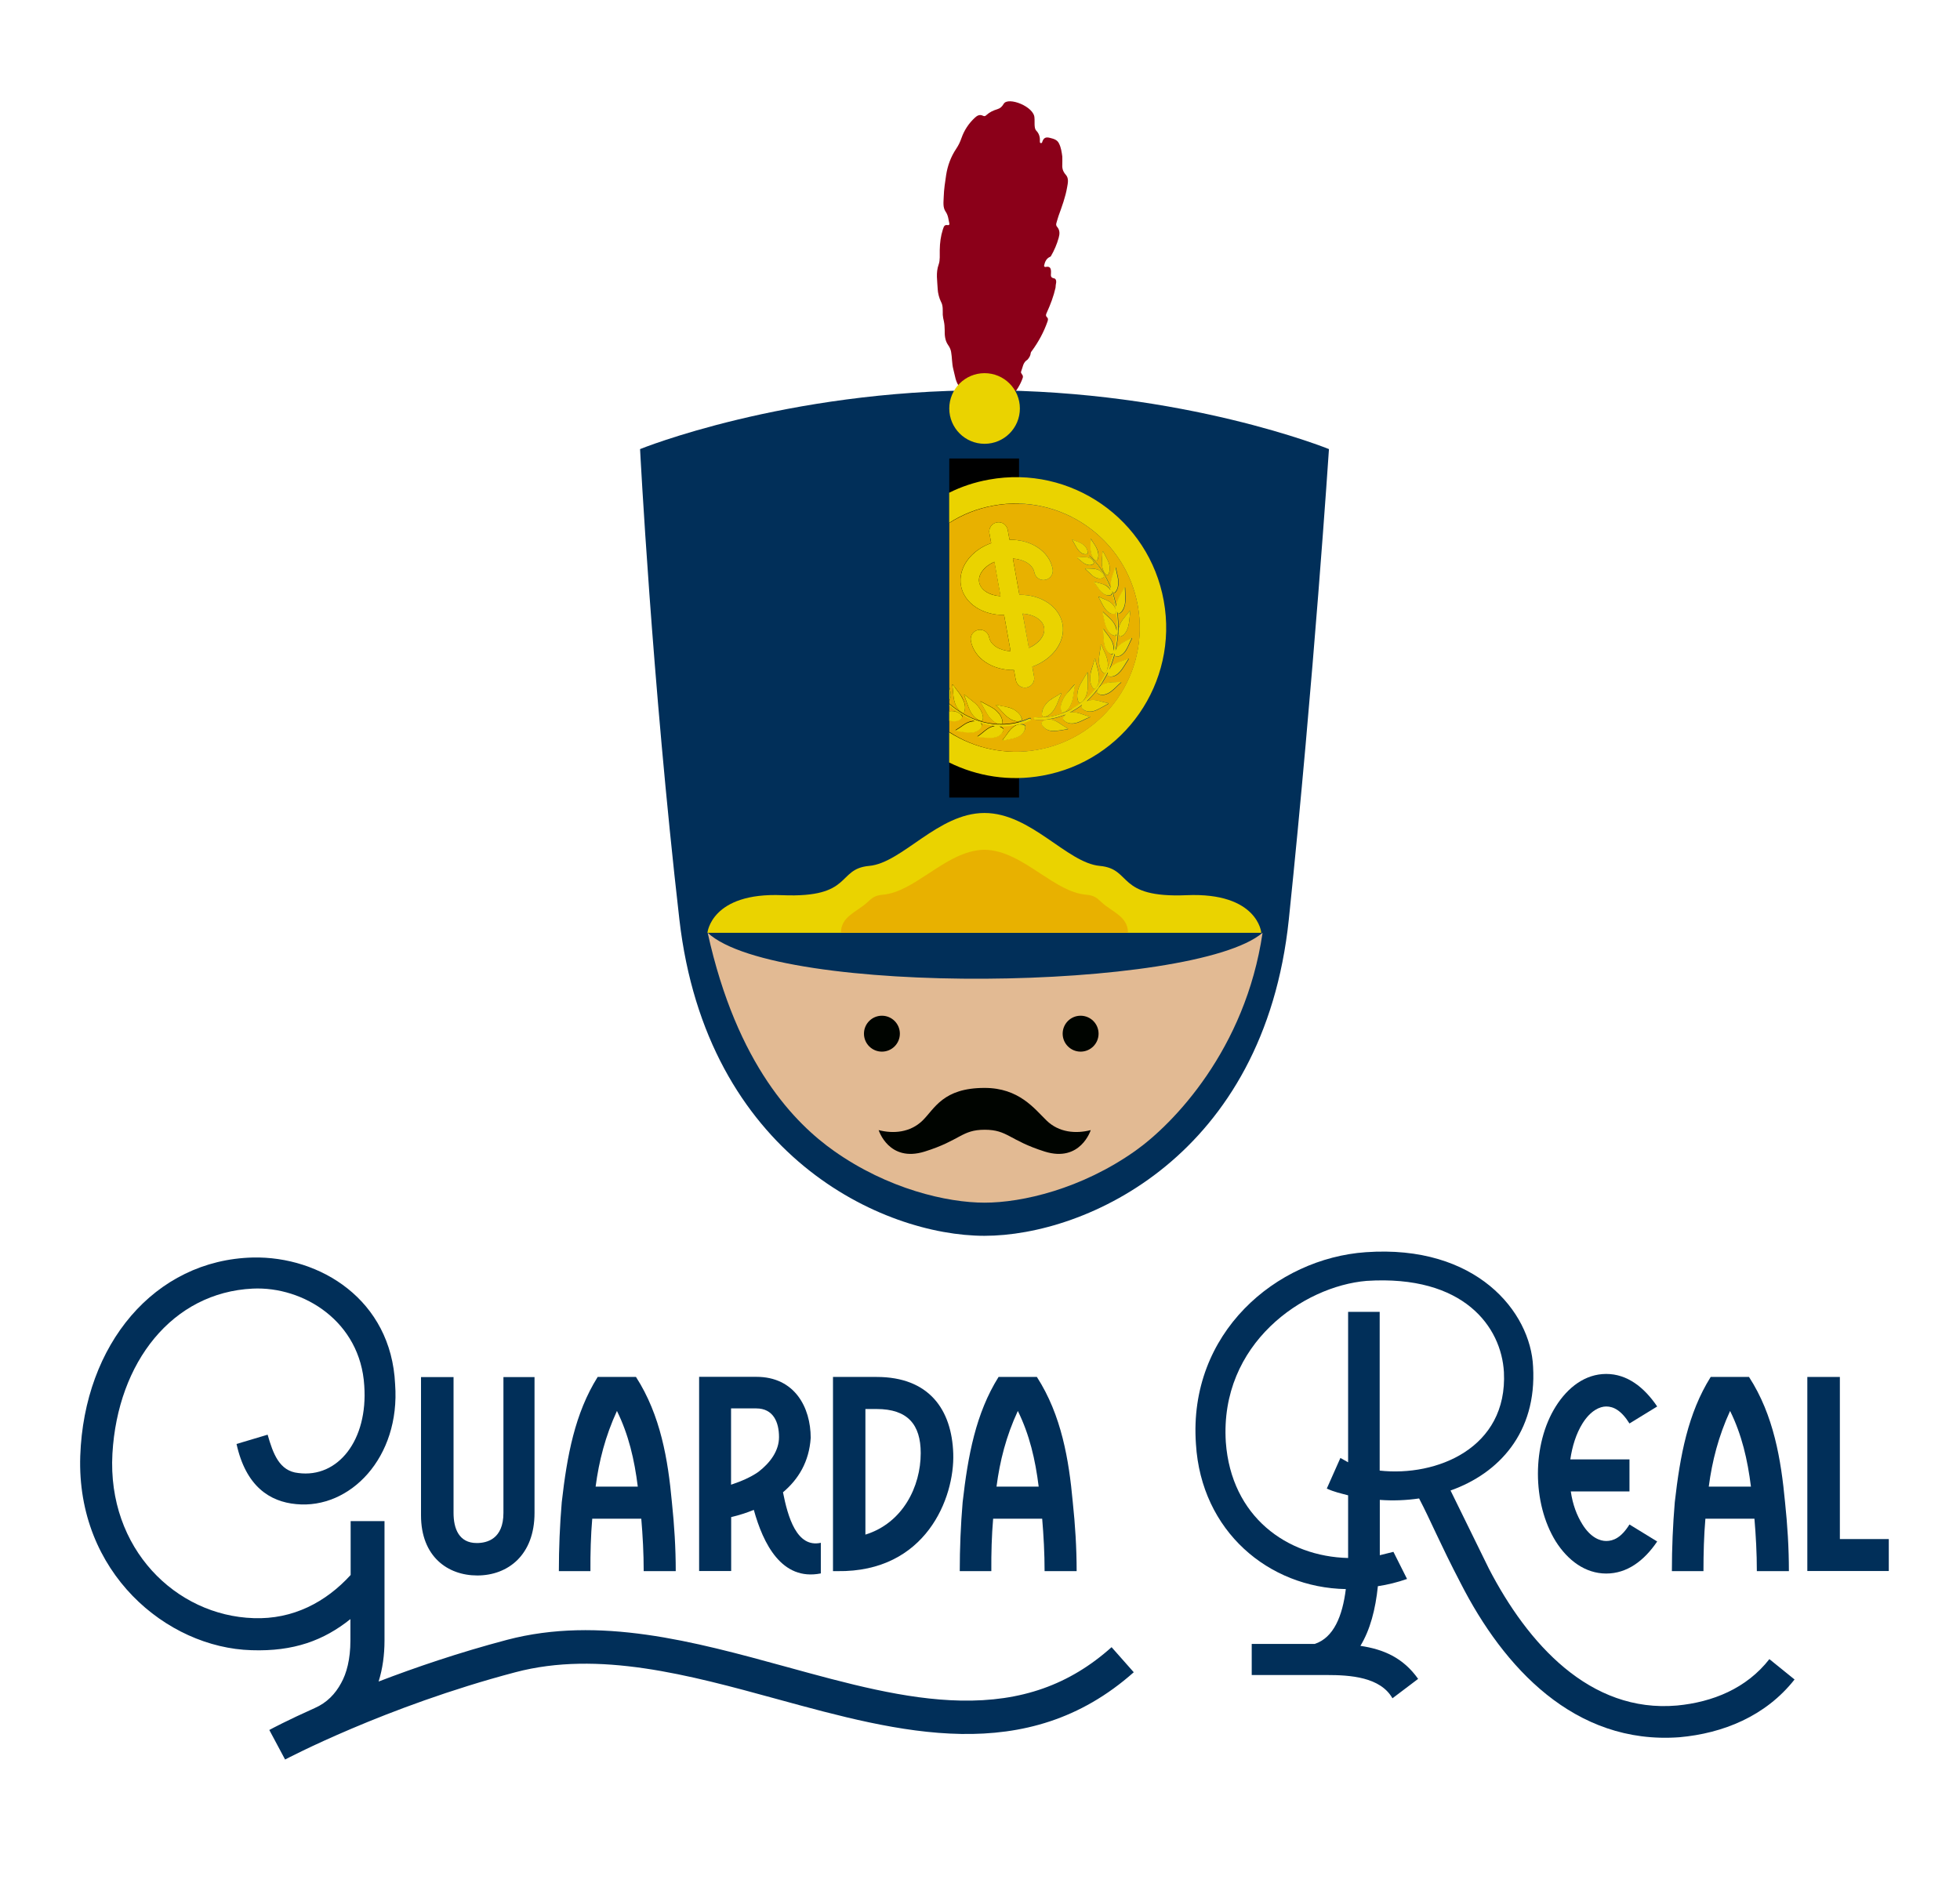 <svg width="232" height="225" viewBox="0 0 232 225" fill="none" xmlns="http://www.w3.org/2000/svg">
<path d="M122.447 13.969C122.475 14.211 122.447 14.468 122.461 14.725C122.475 14.982 122.475 15.282 122.675 15.481C123.032 15.852 123.117 16.295 123.089 16.794C123.074 16.965 123.317 16.994 123.36 16.837C123.36 16.823 123.374 16.794 123.374 16.78C123.545 16.295 123.802 16.195 124.287 16.323C124.729 16.437 125.143 16.537 125.356 16.994C125.599 17.479 125.67 18.007 125.742 18.535V18.549C125.742 18.877 125.756 19.191 125.742 19.519C125.713 19.976 125.841 20.333 126.155 20.689C126.54 21.117 126.398 21.688 126.312 22.173C126.112 23.343 125.699 24.442 125.299 25.555C125.2 25.826 125.143 26.097 125.057 26.354C125 26.525 124.986 26.711 125.128 26.853C125.471 27.253 125.442 27.695 125.314 28.152C125.1 28.922 124.786 29.65 124.387 30.335C124.372 30.363 124.344 30.378 124.315 30.392C123.845 30.592 123.688 30.991 123.588 31.433C123.559 31.533 123.659 31.619 123.759 31.605C124.258 31.491 124.444 31.705 124.401 32.347C124.372 32.661 124.372 32.875 124.757 32.946C124.986 32.989 125.043 33.231 125.014 33.46C124.986 33.645 124.943 33.816 124.943 34.016C124.943 34.03 124.943 34.045 124.943 34.045C124.715 35.072 124.344 36.042 123.916 36.984C123.816 37.198 123.731 37.369 123.944 37.569C124.101 37.712 124.044 37.926 123.973 38.111C123.545 39.324 122.932 40.451 122.176 41.493C122.105 41.593 122.019 41.678 122.005 41.792C121.976 42.092 121.834 42.335 121.634 42.563C121.62 42.577 121.62 42.577 121.605 42.592C121.078 42.905 121.063 43.505 120.864 43.99C120.778 44.204 121.106 44.361 121.078 44.589C121.078 44.632 121.078 44.675 121.063 44.718C120.778 45.574 120.265 46.316 119.723 47.029C119.609 47.186 119.48 47.357 119.252 47.3C119.038 47.257 119.038 47.043 118.981 46.886C118.753 46.23 118.296 45.716 117.783 45.274C117.769 45.26 117.754 45.26 117.74 45.245C117.284 45.046 116.827 44.931 116.414 45.345C116.271 45.488 116.086 45.431 115.914 45.36C115.33 45.145 115.016 45.231 114.659 45.716C114.46 45.987 114.174 46.03 113.689 45.888C113.661 45.873 113.647 45.859 113.618 45.845C113.09 45.245 113.048 44.461 112.848 43.733C112.663 43.048 112.705 42.32 112.577 41.636C112.52 41.336 112.392 41.079 112.22 40.837C111.85 40.309 111.807 39.666 111.821 39.053C111.821 38.696 111.792 38.354 111.721 38.011C111.664 37.769 111.607 37.526 111.593 37.269C111.579 36.741 111.65 36.199 111.379 35.714C111.179 35.329 111.008 34.672 110.994 34.244C110.951 33.26 110.751 32.29 111.108 31.305C111.293 30.791 111.222 30.164 111.236 29.593C111.25 28.751 111.35 27.952 111.607 27.153C111.75 26.696 111.835 26.596 112.22 26.654C112.32 26.668 112.392 26.582 112.377 26.482C112.263 25.997 112.249 25.526 111.949 25.084C111.564 24.542 111.693 23.886 111.707 23.272C111.735 22.416 111.864 21.56 111.992 20.718C112.163 19.619 112.548 18.563 113.176 17.622C113.447 17.222 113.647 16.808 113.804 16.352C114.132 15.41 114.674 14.597 115.401 13.926C115.672 13.669 115.986 13.512 116.371 13.712C116.542 13.798 116.656 13.726 116.77 13.612C117.141 13.27 117.583 13.07 118.054 12.927C118.41 12.813 118.582 12.656 118.81 12.285C119.323 11.415 122.447 12.613 122.447 13.969Z" fill="#8B0019"/>
<path d="M80.785 102.519L86.333 123.851L100.553 140.445L116.542 143.926L128.066 141.515L142.244 132.255L149.432 117.658L151.529 105.202L103.677 103.147L80.785 102.519Z" fill="#E2BA93"/>
<path d="M104.39 124.493C105.564 124.493 106.515 123.541 106.515 122.367C106.515 121.192 105.564 120.241 104.39 120.241C103.216 120.241 102.265 121.192 102.265 122.367C102.265 123.541 103.216 124.493 104.39 124.493Z" fill="#000400"/>
<path d="M127.91 124.493C129.083 124.493 130.035 123.541 130.035 122.367C130.035 121.192 129.083 120.241 127.91 120.241C126.736 120.241 125.784 121.192 125.784 122.367C125.784 123.541 126.736 124.493 127.91 124.493Z" fill="#000400"/>
<path d="M116.542 46.201C92.88 46.201 75.764 53.164 75.764 53.164C75.764 53.164 77.162 80.446 80.414 108.826C83.623 136.806 104.49 146.295 116.528 146.295C128.566 146.295 149.632 136.849 152.556 108.826C155.508 80.446 157.305 53.164 157.305 53.164C157.305 53.164 140.19 46.201 116.542 46.201ZM134.385 136.236C127.995 140.759 120.978 142.371 116.542 142.371C112.106 142.371 105.089 140.759 98.699 136.236C94.206 133.054 87.232 126.162 83.766 110.424C91.953 118.015 141.331 117.33 149.446 110.424C147.421 124.236 138.878 133.054 134.385 136.236Z" fill="#012F59"/>
<path d="M116.542 52.537C118.85 52.537 120.721 50.665 120.721 48.356C120.721 46.047 118.85 44.175 116.542 44.175C114.234 44.175 112.363 46.047 112.363 48.356C112.363 50.665 114.234 52.537 116.542 52.537Z" fill="#EAD300"/>
<path d="M140.461 105.972C132.046 106.329 134.085 102.862 130.177 102.505C126.284 102.148 122.033 96.241 116.528 96.241C111.022 96.241 106.786 102.162 102.878 102.505C98.984 102.862 101.024 106.315 92.595 105.972C84.18 105.615 83.737 110.424 83.737 110.424H149.29C149.318 110.424 148.876 105.615 140.461 105.972Z" fill="#EAD300"/>
<path d="M123.887 132.654C122.433 131.242 120.621 128.787 116.542 128.787C111.607 128.787 110.637 131.242 109.197 132.654C107.742 134.067 105.745 134.238 104.005 133.781C104.005 133.781 105.203 137.648 109.453 136.321C113.704 134.994 113.818 133.739 116.556 133.739C119.295 133.739 119.423 134.98 123.659 136.321C127.895 137.648 129.108 133.781 129.108 133.781C127.339 134.238 125.342 134.067 123.887 132.654Z" fill="#000400"/>
<path d="M120.621 54.277H112.363V94.415H120.621V54.277Z" fill="black"/>
<path d="M123.402 91.818C133.073 90.077 139.505 80.817 137.751 71.129C136.011 61.454 126.754 55.019 117.07 56.774C115.387 57.074 113.804 57.602 112.349 58.33V61.897C113.903 60.898 115.686 60.184 117.612 59.842C125.585 58.401 133.23 63.723 134.67 71.685C136.111 79.661 130.791 87.309 122.832 88.75C119.052 89.435 115.358 88.593 112.349 86.681V90.263C115.658 91.903 119.494 92.531 123.402 91.818Z" fill="#EAD300"/>
<path d="M113.518 84.398C113.476 84.341 113.433 84.313 113.376 84.284C113.019 84.056 112.691 83.785 112.363 83.513V84.198C112.734 84.141 113.119 84.184 113.518 84.398Z" fill="#E8B100"/>
<path d="M122.846 88.764C130.819 87.323 136.125 79.675 134.684 71.699C133.244 63.723 125.599 58.415 117.626 59.856C115.701 60.199 113.918 60.926 112.363 61.911V81.345C112.406 81.445 112.434 81.559 112.463 81.673C112.563 82.115 112.606 82.529 112.392 82.9C112.377 82.914 112.377 82.928 112.363 82.957V83.285C112.877 83.728 113.418 84.113 113.989 84.455C115.002 85.055 116.071 85.44 117.17 85.611C117.555 85.668 117.954 85.725 118.339 85.711C118.268 85.697 118.182 85.682 118.111 85.654C117.655 85.497 117.298 85.154 116.998 84.726C116.642 84.227 116.399 83.656 116.071 83.128C116.057 83.1 116.029 83.071 116.057 83.043C116.086 83.014 116.114 83.043 116.143 83.057C116.542 83.271 116.941 83.485 117.341 83.699C117.626 83.856 117.897 84.056 118.125 84.313C118.382 84.584 118.582 84.898 118.653 85.283C118.71 85.625 118.681 85.654 118.396 85.682C118.382 85.682 118.353 85.682 118.339 85.697C118.41 85.725 118.468 85.711 118.525 85.711C119.666 85.711 120.735 85.497 121.748 85.04C121.791 85.012 121.848 84.998 121.905 84.983C121.99 84.955 122.005 85.04 122.033 85.097C122.062 85.154 122.062 85.212 122.005 85.226C121.862 85.283 121.734 85.34 121.605 85.397C121.292 85.525 120.964 85.611 120.65 85.711C120.849 85.711 121.035 85.697 121.235 85.796C121.349 85.854 121.391 85.925 121.377 86.053C121.363 86.239 121.32 86.396 121.235 86.538C120.964 86.995 120.55 87.223 120.079 87.352C119.651 87.466 119.223 87.537 118.796 87.623C118.753 87.637 118.71 87.666 118.667 87.609C118.681 87.58 118.696 87.552 118.71 87.537C118.967 87.238 119.181 86.895 119.423 86.567C119.708 86.196 120.051 85.896 120.479 85.739C119.994 85.825 119.509 85.911 118.995 85.925C118.767 85.925 118.553 85.939 118.296 85.939C118.453 86.01 118.582 86.068 118.696 86.168C118.781 86.239 118.81 86.31 118.781 86.41C118.753 86.538 118.696 86.653 118.61 86.738C118.311 87.124 117.911 87.266 117.455 87.295C116.899 87.338 116.328 87.209 115.758 87.209C115.743 87.209 115.729 87.195 115.686 87.166C116.371 86.724 116.899 86.025 117.754 85.896C117.198 85.825 116.642 85.711 116.086 85.54C116.086 85.582 116.114 85.597 116.128 85.611C116.271 85.754 116.285 85.796 116.2 85.968C116.143 86.082 116.071 86.196 115.986 86.282C115.615 86.638 115.144 86.738 114.631 86.681C114.132 86.638 113.632 86.553 113.133 86.481C113.119 86.481 113.105 86.467 113.105 86.453C113.119 86.41 113.147 86.382 113.176 86.367C113.447 86.21 113.718 86.025 113.975 85.839C114.317 85.597 114.688 85.397 115.13 85.34C115.216 85.326 115.301 85.326 115.387 85.326C115.044 85.169 114.716 84.998 114.374 84.841C114.146 84.726 113.932 84.555 113.689 84.455C113.747 84.527 113.804 84.598 113.861 84.655C113.946 84.755 113.946 84.841 113.875 84.926C113.761 85.069 113.647 85.169 113.49 85.24C113.133 85.383 112.762 85.368 112.363 85.269V86.638C115.358 88.607 119.067 89.435 122.846 88.764ZM133.786 72.284C133.814 72.299 133.814 72.341 133.8 72.37C133.7 72.969 133.7 73.583 133.543 74.182C133.444 74.553 133.287 74.867 133.03 75.124C132.93 75.238 132.802 75.295 132.673 75.338C132.559 75.38 132.488 75.338 132.445 75.224C132.388 75.052 132.36 74.881 132.374 74.696C132.402 74.168 132.616 73.725 132.902 73.34C133.158 72.998 133.444 72.669 133.715 72.327C133.729 72.313 133.743 72.27 133.786 72.284ZM130.448 66.077C130.477 65.849 130.477 65.621 130.491 65.393C130.491 65.35 130.477 65.293 130.52 65.25C130.548 65.25 130.562 65.278 130.577 65.293C130.762 65.649 130.962 65.992 131.133 66.363C131.318 66.748 131.404 67.162 131.333 67.604C131.318 67.69 131.29 67.775 131.261 67.861C131.147 68.132 131.062 68.161 130.862 67.961C130.591 67.69 130.477 67.305 130.434 66.891C130.406 66.62 130.42 66.349 130.448 66.077ZM129.093 64.294C129.093 64.137 129.108 63.966 129.122 63.752C129.421 64.308 129.835 64.736 129.978 65.35C130.049 65.635 130.049 65.921 129.935 66.206C129.878 66.349 129.792 66.377 129.678 66.306C129.379 66.12 129.236 65.792 129.165 65.421C129.065 65.064 129.079 64.679 129.093 64.294ZM126.982 63.894C127.325 64.066 127.71 64.165 128.052 64.365C128.352 64.551 128.608 64.793 128.723 65.207C128.808 65.521 128.737 65.621 128.466 65.621C128.138 65.607 127.895 65.421 127.667 65.164C127.482 64.95 127.353 64.693 127.211 64.437C127.111 64.265 127.011 64.094 126.911 63.894C126.954 63.894 126.968 63.88 126.982 63.894ZM130.22 71.043C130.163 70.943 130.106 70.829 130.049 70.729C130.035 70.7 130.02 70.686 130.035 70.658C130.049 70.629 130.078 70.629 130.092 70.643C130.577 70.9 131.104 71.014 131.547 71.385C131.789 71.599 131.974 71.842 132.06 72.184V72.199C132.16 72.641 132.06 72.669 131.689 72.669C131.404 72.655 131.119 72.441 130.876 72.156C130.605 71.842 130.434 71.428 130.22 71.043ZM130.363 76.322C130.634 77.05 131.076 77.692 131.133 78.52C131.162 78.819 131.133 79.105 131.019 79.376C130.99 79.433 130.962 79.504 130.933 79.561C130.819 79.761 130.762 79.775 130.591 79.632C130.263 79.361 130.149 78.948 130.092 78.505C130.078 78.334 130.063 78.163 130.078 78.034C130.106 77.535 130.206 77.079 130.263 76.608C130.277 76.522 130.277 76.436 130.291 76.351C130.291 76.322 130.306 76.294 130.32 76.294C130.334 76.279 130.363 76.308 130.363 76.322ZM130.049 79.704C130.092 79.918 130.092 80.146 130.092 80.317C130.063 80.703 129.992 81.002 129.835 81.288C129.807 81.331 129.792 81.359 129.764 81.402C129.593 81.616 129.478 81.616 129.322 81.373C129.008 80.902 129.008 80.36 129.079 79.79C129.136 79.361 129.293 78.962 129.421 78.548C129.464 78.377 129.521 78.22 129.564 78.049C129.578 78.02 129.578 77.977 129.607 77.977C129.635 77.977 129.635 78.006 129.65 78.034C129.764 78.605 129.963 79.133 130.049 79.704ZM128.979 67.847C128.822 67.69 128.665 67.547 128.509 67.404C128.48 67.376 128.437 67.362 128.452 67.319C128.466 67.276 128.509 67.29 128.537 67.29C128.694 67.29 128.865 67.305 129.022 67.305C129.393 67.305 129.764 67.319 130.106 67.519C130.32 67.647 130.505 67.804 130.62 68.075C130.691 68.246 130.662 68.332 130.505 68.418C130.291 68.532 130.063 68.517 129.849 68.446C129.521 68.346 129.25 68.104 128.979 67.847ZM128.765 81.216C128.751 81.816 128.637 82.372 128.295 82.857C128.181 83.014 128.052 83.128 127.895 83.2C127.795 83.242 127.738 83.214 127.681 83.114C127.553 82.9 127.496 82.615 127.51 82.258C127.539 81.801 127.667 81.373 127.881 80.988C128.138 80.531 128.409 80.103 128.665 79.661C128.68 79.632 128.694 79.59 128.737 79.604C128.78 79.618 128.765 79.661 128.765 79.704C128.765 80.218 128.78 80.717 128.765 81.216ZM129.364 66.805C129.136 66.948 128.894 66.934 128.651 66.848C128.48 66.791 128.323 66.705 128.181 66.591C127.981 66.42 127.767 66.263 127.567 66.092C127.539 66.077 127.51 66.063 127.51 65.992C127.853 65.978 128.195 65.935 128.551 65.963C128.723 65.978 128.879 66.02 129.036 66.092C129.207 66.177 129.364 66.306 129.464 66.505C129.507 66.648 129.493 66.719 129.364 66.805ZM127.139 81.074C127.168 81.045 127.182 81.002 127.211 81.017C127.239 81.031 127.239 81.074 127.225 81.102C127.097 81.701 127.068 82.329 126.911 82.914C126.783 83.414 126.569 83.87 126.184 84.17C126.127 84.227 126.055 84.255 125.984 84.313C126.355 84.198 126.697 84.013 127.054 83.813C128.024 83.271 128.879 82.543 129.621 81.63C130.605 80.417 131.333 78.99 131.775 77.392C131.775 77.378 131.789 77.35 131.775 77.321C131.689 77.521 131.575 77.478 131.447 77.407C131.133 77.235 130.948 76.921 130.819 76.55C130.662 76.123 130.648 75.666 130.634 75.209C130.62 75.01 130.605 74.796 130.591 74.596C130.591 74.553 130.577 74.496 130.605 74.482C130.648 74.453 130.662 74.51 130.691 74.553C130.905 74.838 131.119 75.124 131.333 75.409C131.646 75.837 131.903 76.379 131.86 77.05C132.032 76.408 132.146 75.766 132.188 75.067C132.131 75.152 132.131 75.252 132.06 75.266C132.003 75.281 131.932 75.266 131.875 75.252C131.518 75.152 131.276 74.867 131.09 74.51C130.862 74.096 130.776 73.626 130.677 73.155C130.634 72.941 130.577 72.727 130.534 72.513C130.534 72.484 130.52 72.441 130.548 72.427C130.577 72.413 130.591 72.427 130.605 72.456C130.948 72.812 131.333 73.097 131.661 73.483C131.946 73.811 132.146 74.196 132.203 74.667C132.402 74.011 132.017 71.129 131.604 70.187C131.646 70.386 131.547 70.444 131.418 70.472C131.047 70.558 130.748 70.386 130.463 70.144C130.234 69.944 130.063 69.687 129.892 69.43C129.792 69.274 129.678 69.131 129.564 68.988C129.55 68.96 129.507 68.931 129.536 68.888C129.55 68.86 129.593 68.874 129.607 68.888C129.963 69.002 130.334 69.06 130.691 69.202C131.005 69.331 131.29 69.53 131.49 69.873C130.905 68.26 130.049 66.891 128.879 65.763C129.079 65.763 129.892 66.705 130.406 67.462C130.833 68.118 131.19 68.831 131.518 69.602C131.518 69.374 131.49 69.174 131.518 68.96C131.561 68.475 131.746 68.046 131.889 67.618C131.932 67.49 131.974 67.376 132.017 67.248C132.032 67.219 132.032 67.19 132.06 67.19C132.089 67.19 132.089 67.219 132.103 67.248C132.203 67.904 132.474 68.546 132.388 69.245C132.345 69.559 132.26 69.859 132.06 70.087C131.917 70.244 131.86 70.244 131.732 70.058C131.718 70.044 131.703 70.016 131.689 70.001C131.875 70.601 132.032 71.186 132.16 71.799C132.231 70.886 132.787 70.272 133.144 69.545C133.158 69.545 133.173 69.545 133.187 69.559C133.187 69.687 133.201 69.83 133.201 69.959C133.215 70.272 133.23 70.601 133.23 70.915C133.23 71.357 133.158 71.771 132.973 72.156C132.902 72.299 132.802 72.427 132.673 72.527C132.474 72.684 132.445 72.684 132.274 72.456C132.374 73.24 132.417 73.996 132.374 74.753C132.331 75.509 132.231 76.265 132.074 77.007C132.174 76.85 132.26 76.693 132.374 76.55C132.688 76.18 133.087 75.994 133.472 75.78C133.629 75.694 133.772 75.609 133.928 75.537C133.943 75.523 133.971 75.509 133.986 75.537C134.014 75.566 133.986 75.58 133.986 75.609C133.743 76.051 133.572 76.536 133.315 76.964C133.13 77.264 132.887 77.507 132.602 77.649C132.474 77.706 132.331 77.749 132.174 77.735C132.017 77.721 132.017 77.692 131.989 77.378C131.889 77.721 131.789 78.034 131.689 78.334C131.589 78.634 131.475 78.933 131.347 79.247C131.746 78.634 132.331 78.42 132.916 78.22C133.116 78.163 133.301 78.077 133.501 78.006C133.543 77.992 133.572 77.963 133.629 77.992C133.543 78.12 133.458 78.249 133.387 78.377C133.144 78.734 132.944 79.133 132.659 79.461C132.331 79.847 131.946 80.132 131.461 80.103C131.447 80.103 131.432 80.103 131.418 80.103C131.176 80.075 131.119 80.004 131.176 79.718C131.176 79.675 131.19 79.647 131.176 79.604C131.09 79.761 131.019 79.918 130.933 80.061C130.705 80.489 130.448 80.902 130.177 81.288C130.149 81.331 130.106 81.373 130.092 81.445C130.534 80.931 131.09 80.802 131.661 80.788C131.989 80.774 132.303 80.774 132.631 80.746C132.659 80.746 132.688 80.731 132.716 80.76C132.73 80.788 132.716 80.802 132.702 80.817C132.288 81.159 131.946 81.573 131.518 81.887C131.19 82.129 130.833 82.286 130.434 82.272C130.263 82.272 130.106 82.201 129.963 82.115C129.864 82.058 129.835 81.972 129.878 81.858C129.906 81.773 129.935 81.687 129.963 81.602C129.778 81.773 129.635 82.015 129.45 82.201C129.193 82.472 128.936 82.743 128.68 83.014C128.765 82.986 128.851 82.957 128.936 82.943C129.364 82.843 129.778 82.9 130.192 83C130.505 83.085 130.805 83.171 131.119 83.228C131.147 83.228 131.19 83.242 131.219 83.285C131.204 83.299 131.204 83.314 131.19 83.328C130.748 83.571 130.306 83.827 129.864 84.041C129.407 84.255 128.936 84.327 128.452 84.127C128.337 84.084 128.238 83.999 128.138 83.913C128.009 83.785 127.995 83.728 128.081 83.542C128.095 83.528 128.109 83.499 128.095 83.457C127.639 83.813 127.154 84.099 126.654 84.37C127.496 84.184 128.223 84.655 129.036 84.841C129.008 84.883 128.994 84.898 128.994 84.912C128.466 85.112 127.981 85.44 127.439 85.582C126.997 85.711 126.569 85.711 126.155 85.454C126.055 85.397 125.956 85.311 125.884 85.197C125.827 85.112 125.813 85.04 125.87 84.94C125.941 84.812 126.041 84.726 126.169 84.598C125.927 84.684 125.713 84.755 125.513 84.826C125.043 84.998 124.558 85.083 124.059 85.169C124.515 85.169 124.943 85.311 125.342 85.568C125.685 85.782 125.998 86.025 126.355 86.225C126.383 86.239 126.398 86.253 126.426 86.282C126.398 86.353 126.341 86.339 126.312 86.339C125.884 86.41 125.456 86.496 125.014 86.538C124.529 86.596 124.059 86.524 123.645 86.182C123.517 86.082 123.417 85.939 123.331 85.768C123.274 85.654 123.288 85.568 123.374 85.468C123.531 85.311 123.716 85.254 123.902 85.183C123.559 85.197 123.231 85.226 122.889 85.212C122.746 85.212 122.59 85.197 122.447 85.183C122.376 85.183 122.361 85.14 122.376 85.069C122.39 84.998 122.376 84.926 122.461 84.912C122.518 84.912 122.575 84.912 122.618 84.912C123.731 84.983 124.815 84.812 125.87 84.412C125.927 84.384 125.984 84.37 126.041 84.327C126.027 84.327 125.998 84.327 125.984 84.341C125.699 84.427 125.67 84.398 125.599 84.056C125.528 83.671 125.613 83.299 125.756 82.957C125.884 82.629 126.07 82.358 126.284 82.101C126.54 81.758 126.84 81.416 127.139 81.074ZM123.331 84.569C123.331 84.527 123.331 84.484 123.331 84.441C123.374 83.97 123.588 83.599 123.859 83.271C124.087 83.014 124.344 82.829 124.615 82.657C124.914 82.472 125.228 82.315 125.513 82.101C125.542 82.087 125.57 82.044 125.613 82.072C125.642 82.101 125.628 82.129 125.613 82.158C125.342 82.715 125.171 83.342 124.857 83.87C124.643 84.241 124.372 84.555 124.002 84.741C123.859 84.812 123.716 84.855 123.559 84.841C123.36 84.826 123.331 84.783 123.331 84.569ZM114.189 84.113C114.132 84.384 114.018 84.427 113.789 84.284C113.747 84.255 113.718 84.227 113.675 84.198C113.418 83.999 113.247 83.728 113.09 83.385C113.033 83.228 112.962 83.014 112.919 82.8C112.805 82.229 112.819 81.673 112.72 81.102C112.72 81.074 112.705 81.045 112.734 81.031C112.762 81.017 112.777 81.059 112.805 81.074C112.905 81.216 113.005 81.359 113.119 81.487C113.376 81.83 113.661 82.158 113.875 82.543C114.132 83.043 114.317 83.556 114.189 84.113ZM116.2 84.313C116.328 84.626 116.385 84.926 116.342 85.169C116.328 85.283 116.271 85.326 116.171 85.326C116 85.311 115.829 85.254 115.672 85.14C115.187 84.812 114.888 84.327 114.659 83.77C114.474 83.299 114.317 82.829 114.146 82.344C114.132 82.315 114.103 82.272 114.132 82.244C114.16 82.215 114.189 82.258 114.217 82.272C114.617 82.6 115.016 82.914 115.415 83.242C115.743 83.528 116.014 83.885 116.2 84.313ZM120.807 85.34C120.664 85.397 120.507 85.411 120.35 85.397C119.951 85.354 119.594 85.154 119.252 84.883C118.767 84.498 118.396 83.97 117.94 83.542C117.926 83.528 117.883 83.499 117.911 83.457C117.94 83.414 117.983 83.442 118.011 83.457C118.353 83.556 118.696 83.599 119.052 83.671C119.366 83.728 119.68 83.813 119.979 83.984C120.365 84.184 120.678 84.469 120.892 84.898C120.906 84.94 120.921 84.969 120.935 85.012C121.006 85.212 120.978 85.254 120.807 85.34ZM121.52 81.388C120.921 81.502 120.35 81.102 120.236 80.503L120.022 79.319C117.469 79.361 115.287 77.949 114.916 75.851C114.802 75.252 115.201 74.681 115.8 74.567C116.399 74.453 116.97 74.853 117.084 75.452C117.255 76.379 118.325 77.007 119.623 77.093L118.853 72.798C116.3 72.841 114.117 71.428 113.747 69.331C113.361 67.233 114.916 65.136 117.327 64.294L117.113 63.124C116.998 62.525 117.398 61.954 117.997 61.84C118.596 61.725 119.166 62.125 119.281 62.724L119.494 63.894C122.048 63.852 124.23 65.264 124.601 67.362C124.715 67.961 124.315 68.532 123.716 68.646C123.117 68.76 122.547 68.36 122.433 67.761C122.261 66.834 121.192 66.206 119.894 66.12L120.664 70.415C123.217 70.372 125.399 71.785 125.77 73.882C126.155 75.98 124.601 78.077 122.19 78.919L122.404 80.103C122.504 80.703 122.119 81.273 121.52 81.388Z" fill="#E8B100"/>
<path d="M115.9 68.931C116.071 69.859 117.141 70.486 118.439 70.572L117.711 66.505C116.513 67.048 115.743 68.018 115.9 68.931Z" fill="#E8B100"/>
<path d="M123.588 74.282C123.417 73.354 122.347 72.727 121.049 72.641L121.776 76.707C122.975 76.165 123.759 75.195 123.588 74.282Z" fill="#E8B100"/>
<path d="M122.404 80.103L122.19 78.919C124.586 78.063 126.141 75.98 125.77 73.882C125.385 71.785 123.203 70.372 120.664 70.415L119.894 66.12C121.192 66.206 122.261 66.834 122.433 67.761C122.547 68.36 123.117 68.76 123.716 68.646C124.315 68.532 124.715 67.961 124.601 67.362C124.215 65.264 122.033 63.852 119.494 63.894L119.28 62.724C119.166 62.125 118.596 61.726 117.997 61.84C117.398 61.954 116.998 62.525 117.113 63.124L117.326 64.294C114.93 65.15 113.376 67.233 113.746 69.331C114.132 71.428 116.314 72.841 118.853 72.798L119.623 77.093C118.325 77.007 117.255 76.379 117.084 75.452C116.97 74.853 116.399 74.453 115.8 74.567C115.201 74.681 114.802 75.252 114.916 75.851C115.301 77.949 117.483 79.361 120.022 79.319L120.236 80.503C120.35 81.102 120.921 81.502 121.52 81.388C122.119 81.273 122.504 80.703 122.404 80.103ZM115.9 68.931C115.729 68.004 116.513 67.033 117.697 66.505L118.425 70.572C117.141 70.501 116.071 69.859 115.9 68.931ZM121.049 72.641C122.347 72.727 123.417 73.354 123.588 74.282C123.759 75.209 122.975 76.18 121.791 76.707L121.049 72.641Z" fill="#EAD300"/>
<path d="M113.518 84.398C113.575 84.427 113.632 84.455 113.689 84.512C113.932 84.612 114.146 84.783 114.374 84.898C114.702 85.055 115.044 85.226 115.387 85.383C115.301 85.383 115.216 85.383 115.13 85.397C114.702 85.454 114.331 85.639 113.975 85.896C113.718 86.082 113.461 86.267 113.176 86.424C113.147 86.439 113.119 86.453 113.105 86.51C113.119 86.524 113.133 86.538 113.133 86.538C113.632 86.61 114.132 86.695 114.631 86.738C115.13 86.781 115.601 86.681 115.986 86.339C116.071 86.253 116.143 86.153 116.2 86.025C116.285 85.854 116.271 85.796 116.128 85.668C116.114 85.654 116.086 85.639 116.086 85.597C116.642 85.768 117.198 85.868 117.754 85.953C116.899 86.068 116.385 86.781 115.686 87.223C115.729 87.252 115.743 87.266 115.758 87.266C116.328 87.28 116.899 87.395 117.455 87.352C117.911 87.309 118.325 87.166 118.61 86.795C118.681 86.695 118.739 86.581 118.781 86.467C118.81 86.367 118.781 86.296 118.696 86.225C118.582 86.125 118.453 86.082 118.296 85.996C118.553 85.996 118.781 85.982 118.995 85.982C119.494 85.982 119.994 85.896 120.479 85.796C120.536 85.782 120.593 85.768 120.65 85.768C120.964 85.668 121.292 85.582 121.605 85.454C121.748 85.397 121.876 85.34 122.005 85.283C122.062 85.254 122.062 85.212 122.033 85.154C122.005 85.097 121.976 85.012 121.905 85.04C121.848 85.055 121.805 85.083 121.748 85.097C120.735 85.554 119.651 85.768 118.525 85.768C118.468 85.768 118.396 85.782 118.339 85.754C117.954 85.782 117.555 85.725 117.17 85.654C116.071 85.483 115.016 85.097 113.989 84.498C113.418 84.156 112.876 83.77 112.363 83.328V83.556C112.691 83.842 113.019 84.099 113.376 84.327C113.418 84.327 113.476 84.341 113.518 84.398Z" fill="#EAD300"/>
<path d="M120.878 84.883C120.678 84.455 120.35 84.17 119.965 83.97C119.666 83.813 119.352 83.728 119.038 83.656C118.696 83.585 118.339 83.542 117.997 83.442C117.968 83.428 117.925 83.414 117.897 83.442C117.883 83.471 117.911 83.499 117.925 83.528C118.382 83.956 118.753 84.484 119.238 84.869C119.58 85.14 119.937 85.34 120.336 85.383C120.493 85.397 120.65 85.383 120.792 85.326C120.963 85.254 120.992 85.197 120.906 84.983C120.906 84.955 120.892 84.912 120.878 84.883Z" fill="#EAD300"/>
<path d="M115.415 83.242C115.016 82.914 114.617 82.6 114.217 82.272C114.189 82.258 114.16 82.215 114.132 82.244C114.103 82.272 114.132 82.315 114.146 82.344C114.317 82.814 114.474 83.299 114.659 83.77C114.873 84.327 115.187 84.812 115.672 85.14C115.829 85.24 116 85.311 116.171 85.326C116.271 85.34 116.328 85.283 116.342 85.169C116.385 84.926 116.342 84.626 116.2 84.313C116.014 83.885 115.743 83.528 115.415 83.242Z" fill="#EAD300"/>
<path d="M118.325 85.711C118.339 85.711 118.353 85.711 118.382 85.697C118.667 85.668 118.696 85.639 118.639 85.297C118.567 84.912 118.368 84.598 118.111 84.327C117.883 84.07 117.612 83.87 117.326 83.713C116.927 83.499 116.528 83.285 116.128 83.071C116.1 83.057 116.071 83.028 116.043 83.057C116.014 83.085 116.043 83.114 116.057 83.143C116.385 83.656 116.628 84.227 116.984 84.741C117.284 85.169 117.64 85.511 118.097 85.668C118.182 85.682 118.253 85.682 118.325 85.711Z" fill="#EAD300"/>
<path d="M119.409 86.61C119.166 86.924 118.952 87.266 118.696 87.58C118.681 87.594 118.667 87.623 118.653 87.651C118.696 87.709 118.753 87.68 118.781 87.666C119.209 87.58 119.637 87.509 120.065 87.395C120.536 87.266 120.963 87.038 121.22 86.581C121.306 86.439 121.349 86.267 121.363 86.096C121.377 85.968 121.334 85.896 121.22 85.839C121.02 85.739 120.821 85.754 120.635 85.754C120.578 85.768 120.521 85.782 120.464 85.782C120.022 85.939 119.694 86.225 119.409 86.61Z" fill="#EAD300"/>
<path d="M113.476 85.297C113.632 85.24 113.761 85.126 113.861 84.983C113.932 84.898 113.932 84.812 113.846 84.712C113.789 84.641 113.732 84.569 113.675 84.512C113.632 84.455 113.561 84.441 113.504 84.398C113.105 84.184 112.72 84.141 112.349 84.198V85.311C112.748 85.425 113.119 85.44 113.476 85.297Z" fill="#EAD300"/>
<path d="M113.119 81.502C113.019 81.359 112.919 81.216 112.805 81.088C112.791 81.059 112.777 81.031 112.734 81.045C112.705 81.059 112.72 81.088 112.72 81.116C112.819 81.687 112.805 82.244 112.919 82.814C112.962 83.028 113.033 83.242 113.09 83.399C113.247 83.742 113.419 84.013 113.675 84.213C113.718 84.241 113.747 84.27 113.789 84.298C114.032 84.441 114.132 84.398 114.189 84.127C114.317 83.571 114.132 83.057 113.861 82.572C113.661 82.172 113.376 81.844 113.119 81.502Z" fill="#EAD300"/>
<path d="M112.463 81.673C112.434 81.559 112.406 81.445 112.363 81.345V82.957C112.377 82.943 112.377 82.928 112.392 82.9C112.605 82.543 112.563 82.115 112.463 81.673Z" fill="#EAD300"/>
<path d="M125.998 84.327C125.941 84.37 125.884 84.384 125.827 84.412C124.772 84.812 123.688 84.983 122.575 84.912C122.518 84.912 122.461 84.912 122.418 84.912C122.333 84.912 122.333 84.998 122.333 85.069C122.333 85.14 122.347 85.183 122.404 85.183C122.547 85.183 122.704 85.197 122.846 85.212C123.189 85.226 123.517 85.197 123.859 85.183C123.916 85.169 123.973 85.169 124.03 85.154C124.515 85.069 125 84.983 125.485 84.812C125.699 84.741 125.898 84.669 126.141 84.584C126.027 84.712 125.913 84.798 125.841 84.926C125.784 85.026 125.799 85.097 125.856 85.183C125.927 85.283 126.027 85.368 126.127 85.44C126.54 85.697 126.968 85.682 127.41 85.568C127.952 85.411 128.437 85.097 128.965 84.898C128.979 84.898 128.979 84.869 129.008 84.826C128.209 84.655 127.467 84.17 126.626 84.355C127.125 84.084 127.61 83.799 128.066 83.442C128.081 83.485 128.052 83.499 128.052 83.528C127.967 83.713 127.967 83.756 128.109 83.899C128.209 83.984 128.309 84.07 128.423 84.113C128.894 84.313 129.379 84.241 129.835 84.027C130.291 83.813 130.719 83.556 131.161 83.314C131.176 83.314 131.176 83.285 131.19 83.271C131.161 83.228 131.133 83.228 131.09 83.214C130.776 83.171 130.463 83.071 130.163 82.986C129.749 82.871 129.336 82.814 128.908 82.928C128.822 82.943 128.737 82.986 128.651 83C128.922 82.729 129.165 82.458 129.421 82.187C129.607 82.001 129.735 81.758 129.935 81.587C129.963 81.516 130.006 81.473 130.049 81.43C130.063 81.359 130.106 81.316 130.135 81.273C130.42 80.888 130.662 80.474 130.89 80.046C130.976 79.889 131.047 79.732 131.133 79.59C131.147 79.632 131.133 79.675 131.133 79.704C131.076 79.989 131.133 80.061 131.375 80.089C131.39 80.089 131.404 80.089 131.418 80.089C131.903 80.118 132.274 79.832 132.616 79.447C132.902 79.119 133.101 78.734 133.344 78.363C133.429 78.234 133.501 78.12 133.586 77.977C133.529 77.949 133.486 77.977 133.458 77.992C133.258 78.063 133.073 78.134 132.873 78.206C132.288 78.391 131.703 78.619 131.304 79.233C131.432 78.933 131.547 78.634 131.646 78.32C131.746 78.02 131.846 77.706 131.946 77.364C131.96 77.663 131.974 77.692 132.131 77.721C132.274 77.735 132.417 77.706 132.559 77.635C132.859 77.492 133.087 77.25 133.272 76.95C133.543 76.522 133.7 76.037 133.943 75.594C133.957 75.566 133.971 75.552 133.943 75.523C133.928 75.509 133.9 75.523 133.886 75.523C133.729 75.609 133.586 75.694 133.429 75.766C133.044 75.98 132.645 76.165 132.331 76.536C132.217 76.679 132.131 76.836 132.032 76.993C132.188 76.251 132.303 75.495 132.331 74.738C132.374 73.968 132.331 73.212 132.231 72.441C132.402 72.684 132.431 72.684 132.631 72.513C132.759 72.413 132.845 72.299 132.93 72.141C133.13 71.756 133.201 71.343 133.187 70.9C133.187 70.586 133.173 70.258 133.158 69.944C133.158 69.816 133.144 69.673 133.144 69.545C133.13 69.545 133.116 69.545 133.101 69.53C132.745 70.258 132.188 70.872 132.117 71.785C131.989 71.171 131.832 70.572 131.646 69.987C131.675 70.001 131.675 70.03 131.689 70.044C131.818 70.23 131.86 70.23 132.017 70.073C132.217 69.844 132.317 69.559 132.345 69.231C132.431 68.532 132.16 67.904 132.06 67.233C132.06 67.205 132.046 67.176 132.017 67.176C131.989 67.176 131.974 67.205 131.974 67.233C131.932 67.362 131.889 67.476 131.846 67.604C131.703 68.046 131.518 68.475 131.475 68.945C131.461 69.145 131.49 69.345 131.475 69.588C131.147 68.817 130.805 68.104 130.363 67.447C129.849 66.677 129.036 65.749 128.837 65.749C130.006 66.876 130.862 68.246 131.447 69.859C131.247 69.53 130.962 69.331 130.648 69.188C130.291 69.045 129.921 68.988 129.564 68.874C129.536 68.86 129.507 68.846 129.493 68.874C129.464 68.917 129.493 68.945 129.521 68.974C129.635 69.117 129.749 69.259 129.849 69.416C130.02 69.673 130.192 69.93 130.42 70.13C130.705 70.372 131.005 70.543 131.375 70.458C131.504 70.429 131.604 70.372 131.561 70.172C131.974 71.1 132.36 73.996 132.16 74.653C132.103 74.168 131.903 73.797 131.618 73.469C131.29 73.083 130.905 72.812 130.562 72.441C130.548 72.427 130.52 72.398 130.505 72.413C130.477 72.427 130.491 72.47 130.491 72.498C130.534 72.712 130.591 72.926 130.634 73.14C130.734 73.611 130.819 74.082 131.047 74.496C131.233 74.853 131.475 75.124 131.832 75.238C131.889 75.252 131.96 75.266 132.017 75.252C132.089 75.238 132.089 75.138 132.146 75.052C132.089 75.751 131.989 76.394 131.818 77.036C131.86 76.351 131.604 75.823 131.29 75.395C131.076 75.109 130.862 74.824 130.648 74.539C130.62 74.51 130.605 74.453 130.562 74.467C130.52 74.482 130.534 74.539 130.548 74.582C130.562 74.781 130.591 74.995 130.591 75.195C130.619 75.652 130.634 76.108 130.776 76.536C130.905 76.893 131.076 77.221 131.404 77.392C131.518 77.449 131.646 77.492 131.732 77.307C131.732 77.335 131.732 77.364 131.732 77.378C131.29 78.99 130.577 80.403 129.578 81.616C128.837 82.529 127.967 83.257 127.011 83.799C126.726 84.013 126.369 84.213 125.998 84.327Z" fill="#EAD300"/>
<path d="M124.002 84.741C124.358 84.555 124.629 84.255 124.857 83.87C125.171 83.342 125.342 82.715 125.613 82.158C125.628 82.129 125.642 82.101 125.613 82.072C125.57 82.044 125.542 82.087 125.513 82.101C125.228 82.315 124.914 82.472 124.615 82.657C124.344 82.829 124.073 83.014 123.859 83.271C123.574 83.599 123.374 83.97 123.331 84.441C123.331 84.484 123.331 84.527 123.331 84.569C123.331 84.798 123.374 84.826 123.559 84.841C123.716 84.841 123.859 84.812 124.002 84.741Z" fill="#EAD300"/>
<path d="M128.737 79.604C128.694 79.59 128.68 79.632 128.665 79.661C128.409 80.103 128.138 80.531 127.881 80.988C127.667 81.373 127.539 81.801 127.51 82.258C127.496 82.6 127.553 82.9 127.681 83.114C127.738 83.214 127.81 83.243 127.895 83.2C128.052 83.128 128.18 83.014 128.295 82.857C128.637 82.386 128.751 81.816 128.765 81.216C128.779 80.717 128.765 80.203 128.751 79.704C128.751 79.675 128.765 79.618 128.737 79.604Z" fill="#EAD300"/>
<path d="M125.57 84.041C125.627 84.384 125.67 84.398 125.955 84.327C125.97 84.327 125.984 84.313 126.012 84.313C126.084 84.27 126.141 84.227 126.212 84.17C126.597 83.856 126.797 83.414 126.94 82.914C127.096 82.315 127.125 81.701 127.253 81.102C127.253 81.074 127.268 81.031 127.239 81.017C127.211 81.002 127.182 81.045 127.168 81.074C126.868 81.416 126.569 81.744 126.269 82.101C126.055 82.344 125.87 82.629 125.741 82.957C125.585 83.299 125.499 83.656 125.57 84.041Z" fill="#EAD300"/>
<path d="M123.345 85.454C123.26 85.54 123.245 85.639 123.303 85.754C123.374 85.911 123.488 86.053 123.616 86.168C124.03 86.51 124.501 86.567 124.986 86.524C125.413 86.481 125.841 86.396 126.283 86.324C126.326 86.324 126.369 86.339 126.398 86.267C126.369 86.253 126.355 86.225 126.326 86.21C125.984 86.01 125.656 85.768 125.314 85.554C124.914 85.297 124.501 85.14 124.03 85.154C123.973 85.169 123.916 85.169 123.859 85.183C123.673 85.226 123.488 85.297 123.345 85.454Z" fill="#EAD300"/>
<path d="M129.849 81.83C129.806 81.944 129.835 82.03 129.935 82.087C130.077 82.172 130.234 82.244 130.405 82.244C130.805 82.258 131.161 82.101 131.489 81.858C131.917 81.544 132.274 81.131 132.673 80.788C132.688 80.774 132.702 80.76 132.688 80.731C132.659 80.703 132.63 80.717 132.602 80.717C132.274 80.746 131.96 80.746 131.632 80.76C131.047 80.788 130.491 80.902 130.063 81.416C130.02 81.459 129.978 81.516 129.949 81.573C129.921 81.659 129.892 81.744 129.849 81.83Z" fill="#EAD300"/>
<path d="M129.607 77.992C129.564 77.992 129.564 78.034 129.564 78.063C129.521 78.234 129.464 78.391 129.421 78.562C129.307 78.976 129.15 79.376 129.079 79.804C128.993 80.36 129.008 80.902 129.321 81.388C129.478 81.616 129.592 81.63 129.764 81.416C129.792 81.388 129.821 81.345 129.835 81.302C130.006 81.031 130.077 80.717 130.092 80.332C130.092 80.16 130.092 79.932 130.049 79.718C129.949 79.147 129.749 78.619 129.65 78.049C129.65 78.02 129.635 77.992 129.607 77.992Z" fill="#EAD300"/>
<path d="M130.292 76.351C130.277 76.436 130.277 76.522 130.263 76.608C130.22 77.078 130.106 77.521 130.078 78.034C130.063 78.177 130.078 78.334 130.092 78.505C130.149 78.948 130.263 79.361 130.591 79.632C130.762 79.775 130.819 79.747 130.933 79.561C130.962 79.504 130.99 79.447 131.019 79.376C131.133 79.105 131.147 78.819 131.133 78.519C131.076 77.692 130.634 77.05 130.363 76.322C130.363 76.308 130.334 76.294 130.32 76.294C130.306 76.294 130.292 76.322 130.292 76.351Z" fill="#EAD300"/>
<path d="M132.374 74.696C132.359 74.881 132.388 75.052 132.445 75.224C132.488 75.352 132.559 75.38 132.673 75.338C132.802 75.281 132.93 75.224 133.03 75.124C133.287 74.867 133.444 74.539 133.543 74.182C133.7 73.597 133.7 72.969 133.8 72.37C133.8 72.341 133.814 72.299 133.786 72.284C133.757 72.27 133.743 72.313 133.715 72.327C133.444 72.669 133.158 72.983 132.901 73.34C132.616 73.725 132.402 74.168 132.374 74.696Z" fill="#EAD300"/>
<path d="M131.703 72.684C132.06 72.698 132.16 72.655 132.074 72.213V72.199C131.989 71.856 131.789 71.599 131.561 71.4C131.119 71.014 130.591 70.915 130.106 70.658C130.092 70.643 130.063 70.643 130.049 70.672C130.035 70.7 130.049 70.729 130.063 70.743C130.12 70.843 130.177 70.957 130.234 71.057C130.448 71.442 130.619 71.856 130.905 72.184C131.133 72.456 131.418 72.669 131.703 72.684Z" fill="#EAD300"/>
<path d="M130.862 67.961C131.062 68.161 131.147 68.132 131.261 67.861C131.29 67.775 131.318 67.69 131.333 67.604C131.404 67.162 131.318 66.748 131.133 66.363C130.962 66.006 130.762 65.649 130.577 65.293C130.562 65.264 130.562 65.25 130.52 65.25C130.477 65.293 130.491 65.35 130.491 65.392C130.477 65.621 130.463 65.849 130.448 66.077C130.42 66.349 130.405 66.62 130.434 66.891C130.477 67.305 130.591 67.675 130.862 67.961Z" fill="#EAD300"/>
<path d="M130.52 68.418C130.676 68.332 130.705 68.26 130.634 68.075C130.52 67.818 130.334 67.647 130.12 67.519C129.778 67.333 129.407 67.319 129.036 67.305C128.879 67.305 128.708 67.29 128.551 67.29C128.523 67.29 128.48 67.276 128.466 67.319C128.451 67.362 128.494 67.376 128.523 67.404C128.68 67.547 128.837 67.704 128.993 67.847C129.25 68.104 129.521 68.346 129.863 68.446C130.077 68.503 130.306 68.532 130.52 68.418Z" fill="#EAD300"/>
<path d="M127.667 65.15C127.895 65.407 128.138 65.607 128.466 65.607C128.737 65.621 128.808 65.507 128.722 65.193C128.608 64.779 128.352 64.536 128.052 64.351C127.71 64.151 127.339 64.051 126.982 63.88C126.968 63.866 126.954 63.88 126.911 63.88C127.025 64.08 127.125 64.251 127.211 64.422C127.353 64.679 127.482 64.936 127.667 65.15Z" fill="#EAD300"/>
<path d="M129.664 66.32C129.778 66.391 129.849 66.363 129.921 66.22C130.035 65.935 130.035 65.649 129.963 65.364C129.821 64.736 129.421 64.308 129.108 63.766C129.093 63.98 129.093 64.137 129.079 64.308C129.065 64.693 129.051 65.079 129.136 65.45C129.222 65.806 129.364 66.135 129.664 66.32Z" fill="#EAD300"/>
<path d="M129.022 66.077C128.865 66.006 128.708 65.963 128.537 65.949C128.195 65.921 127.838 65.978 127.496 65.978C127.496 66.049 127.524 66.049 127.553 66.077C127.753 66.249 127.967 66.406 128.166 66.577C128.309 66.691 128.466 66.777 128.637 66.834C128.879 66.919 129.122 66.933 129.35 66.791C129.493 66.705 129.507 66.648 129.436 66.491C129.35 66.291 129.193 66.163 129.022 66.077Z" fill="#EAD300"/>
<path d="M130.391 106.814C129.835 106.286 129.521 106.001 128.566 105.915C126.726 105.758 125 104.617 123.16 103.418C121.063 102.034 118.895 100.621 116.528 100.593C114.16 100.621 111.992 102.034 109.896 103.418C108.056 104.617 106.33 105.758 104.49 105.915C103.549 106.001 103.235 106.286 102.664 106.814C101.438 107.955 99.541 108.483 99.541 110.41C99.526 110.424 133.529 110.424 133.515 110.41C133.515 108.483 131.618 107.955 130.391 106.814Z" fill="#E8B100"/>
<path d="M56.495 186.504C60.118 186.504 63.27 184.092 63.27 179.098V163.018H59.59V179.098C59.59 182.194 57.636 182.665 56.438 182.665C54.313 182.665 53.685 180.939 53.685 179.098V163.018H49.834V179.098V179.384C49.834 184.263 52.987 186.504 56.495 186.504Z" fill="#012F59"/>
<path d="M70.102 179.783H75.907C76.078 181.795 76.192 183.864 76.192 185.99H79.986C79.986 183.236 79.815 180.525 79.53 177.828C79.073 172.834 78.203 167.541 75.279 163.003H70.744C68.048 167.312 67.121 172.306 66.494 177.828C66.265 180.525 66.151 183.293 66.151 185.99H69.888C69.874 183.85 69.931 181.781 70.102 179.783ZM73.026 167.027C74.409 169.838 75.094 172.777 75.493 175.988H70.501C70.901 172.934 71.657 170.009 73.026 167.027Z" fill="#012F59"/>
<path d="M86.533 179.598C87.503 179.369 88.373 179.084 89.228 178.741C90.327 182.708 92.509 187.188 97.159 186.261V182.637C94.292 183.265 93.251 179.541 92.68 176.658C94.52 175.103 95.775 173.034 95.961 170.223C95.961 166.599 94.064 162.989 89.528 162.989H82.753V185.976H86.547V179.598H86.533ZM86.533 166.727H89.514C91.525 166.727 92.21 168.34 92.21 170.123C92.21 171.736 91.183 173.163 89.742 174.261C88.829 174.889 87.731 175.36 86.533 175.759V166.727Z" fill="#012F59"/>
<path d="M112.834 172.078C112.663 166.856 109.967 163.003 103.763 163.003H98.599V185.99H99.113C109.61 186.147 113.005 177.3 112.834 172.078ZM102.436 166.799H103.763C107.442 166.799 108.983 168.639 108.983 172.021C108.983 175.988 106.858 180.297 102.436 181.667V166.799Z" fill="#012F59"/>
<path d="M117.555 179.783H123.36C123.531 181.795 123.645 183.864 123.645 185.99H127.439C127.439 183.236 127.268 180.525 126.982 177.828C126.526 172.834 125.656 167.541 122.732 163.003H118.197C115.501 167.312 114.574 172.306 113.946 177.828C113.718 180.525 113.604 183.293 113.604 185.99H117.341C117.326 183.85 117.384 181.781 117.555 179.783ZM120.479 167.027C121.862 169.838 122.547 172.777 122.946 175.988H117.954C118.353 172.934 119.095 170.009 120.479 167.027Z" fill="#012F59"/>
<path d="M198.511 201.899C188.17 202.812 180.825 194.551 176.232 185.69L171.697 176.444C177.387 174.432 181.923 169.61 181.467 161.791C181.181 155.298 174.749 147.308 161.656 148.235C151.087 148.977 140.632 157.767 141.559 170.937C142.187 181.281 150.174 187.945 159.302 188.116C158.903 191.326 157.862 193.866 155.622 194.608H148.163V198.289H157.063C159.816 198.289 163.381 198.518 164.822 201.043L167.86 198.746C166.077 196.22 163.724 195.236 161.028 194.836C162.183 192.939 162.811 190.527 163.096 187.773C164.251 187.602 165.392 187.317 166.548 186.917L164.936 183.707L163.324 184.106V183.307V177.557C164.879 177.671 166.419 177.614 167.974 177.386C169.357 180.026 170.441 182.722 172.909 187.445C177.958 197.333 186.345 206.579 198.81 205.652C203.916 205.195 208.98 203.183 212.417 198.817L209.436 196.406C206.726 199.887 202.704 201.5 198.511 201.899ZM163.31 174.09V155.298H159.573V173.105L158.66 172.592L157.049 176.216C157.904 176.616 158.717 176.787 159.573 177.015V183.279V184.435C152.342 184.263 145.738 179.555 145.096 170.708C144.355 159.051 154.282 152.259 161.755 151.631C173.294 150.889 177.716 157.096 178.015 162.433C178.471 171.45 170.028 174.832 163.31 174.09Z" fill="#012F59"/>
<path d="M190.124 186.275C192.592 186.275 194.603 184.777 196.157 182.48L192.877 180.468C191.907 182.023 190.98 182.423 190.124 182.423C189.383 182.423 188.284 182.023 187.314 180.468C186.63 179.369 186.159 178.114 185.931 176.558H192.877V172.763H185.874C186.102 171.208 186.559 169.724 187.314 168.511C188.284 166.956 189.383 166.499 190.124 166.499C190.98 166.499 191.907 166.956 192.877 168.511L196.157 166.499C194.603 164.202 192.592 162.647 190.124 162.647C187.657 162.647 185.589 164.202 184.148 166.499C181.338 170.979 181.338 177.928 184.148 182.466C185.574 184.72 187.643 186.275 190.124 186.275Z" fill="#012F59"/>
<path d="M207.026 163.003H202.49C199.794 167.312 198.867 172.306 198.24 177.828C198.012 180.525 197.897 183.293 197.897 185.99H201.634C201.634 183.864 201.691 181.795 201.863 179.783H207.668C207.839 181.795 207.953 183.864 207.953 185.99H211.747C211.747 183.236 211.576 180.525 211.29 177.828C210.82 172.82 209.964 167.541 207.026 163.003ZM202.262 175.988C202.661 172.949 203.417 170.009 204.786 167.027C206.17 169.838 206.855 172.777 207.254 175.988H202.262Z" fill="#012F59"/>
<path d="M217.78 182.194V163.003H213.929V185.976H223.571V182.194H217.78Z" fill="#012F59"/>
<path d="M113.704 201.314C107.143 201.186 100.282 199.302 93.023 197.305C82.154 194.323 70.929 191.255 60.018 194.123C54.299 195.635 49.121 197.405 44.814 199.06C45.285 197.562 45.513 195.935 45.513 194.194V180.068H41.505V186.446C38.581 189.657 34.673 191.726 30.023 191.555C20.838 191.269 12.68 183.336 13.307 172.078C13.935 161.22 20.424 153.001 29.909 152.545C35.943 152.259 42.66 156.454 43.117 164.031C43.573 170.466 40.022 175.003 35.301 174.375C33.061 174.147 32.32 172.078 31.678 169.838L27.998 170.937C29.096 175.931 31.906 177.771 35.058 178.057C41.434 178.684 47.41 172.535 46.768 163.859C46.312 153.857 37.868 148.692 29.938 148.863C18.285 149.149 9.956 159.151 9.499 172.363C9.043 186.147 19.726 195.065 29.767 195.35C34.759 195.521 38.324 194.194 41.477 191.669V194.194C41.477 196.434 41.02 198.104 40.378 199.245C39.694 200.515 38.695 201.571 37.255 202.199C34.003 203.654 32.077 204.682 31.878 204.796L33.746 208.292C33.86 208.235 45.584 202.028 61.002 197.961C70.872 195.35 81.584 198.289 91.953 201.129C106.487 205.11 121.506 209.233 134.2 197.961L131.575 194.993C126.583 199.459 120.892 201.457 113.704 201.314Z" fill="#012F59"/>
</svg>
